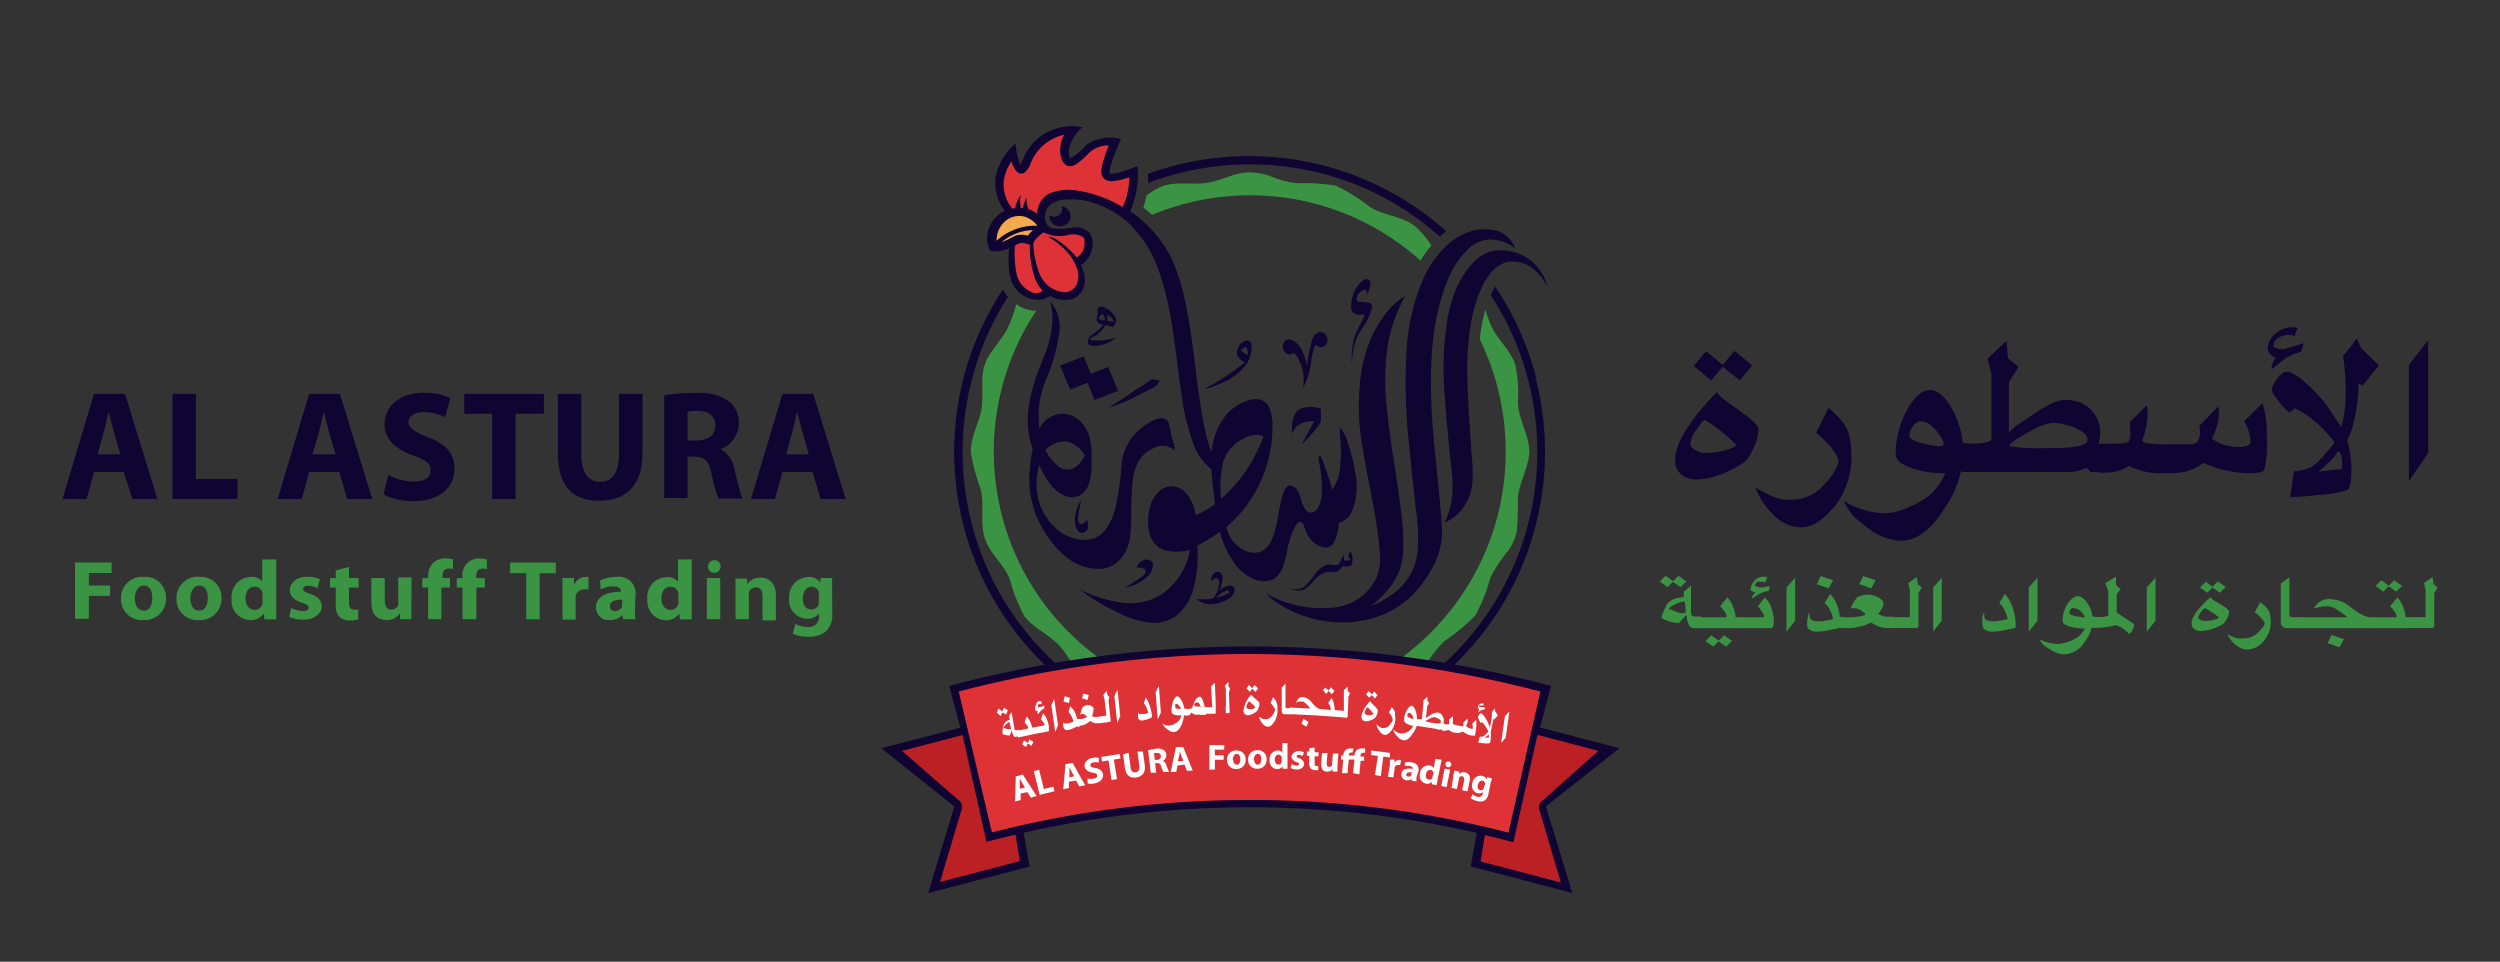 <svg id="Layer_1" data-name="Layer 1" xmlns="http://www.w3.org/2000/svg" viewBox="0 0 200 76.94"><rect x="0" y="0" width="200" height="76.94" fill="#333333" stroke="none"/><defs><style>.cls-1{fill:#0f0432;}.cls-2{fill:#3b9344;}.cls-3{fill:#bb2025;}.cls-4{fill:#df3237;}.cls-5{fill:#f3aa4e;}.cls-6{fill:#fff;}</style></defs><path class="cls-1" d="M84.7,53.3a23.1,23.1,0,0,1-4.44-5.36A23,23,0,0,1,78,29.48a22.56,22.56,0,0,1,2.64-5.73,3,3,0,0,1-.4-.6A23.24,23.24,0,0,0,77.44,29a23.64,23.64,0,0,0,5.15,23.17c.46.49.94,1,1.44,1.43A1.39,1.39,0,0,1,84.7,53.3Z"/><path class="cls-1" d="M122.92,30.31a23.88,23.88,0,0,0-3.31-7.39,6.28,6.28,0,0,0-.35.69,22.88,22.88,0,0,1,3.33,8.31,22.94,22.94,0,0,1-7.34,21.41h.09a1.33,1.33,0,0,1,.69.2l0-.05a23.6,23.6,0,0,0,6.84-23.16Z"/><path class="cls-1" d="M91.84,14.64a23,23,0,0,1,18.34.89,22.71,22.71,0,0,1,5,3.4c.16-.15.34-.29.52-.43a23.89,23.89,0,0,0-5.59-3.72,23.73,23.73,0,0,0-18.3-.86C91.86,14.17,91.86,14.41,91.84,14.64Z"/><path class="cls-2" d="M91.47,16.6c.24.19.47.39.7.59a20.39,20.39,0,0,1,21.47,3.66,8.72,8.72,0,0,1,.87-1.21,6.52,6.52,0,0,0-1.37-1.59c-1-.76-2.43-.8-3.53-1.48a14.56,14.56,0,0,0-2.75-1.72,16.36,16.36,0,0,0-3.13-.19,7.77,7.77,0,0,1-1.91-.49,4.81,4.81,0,0,0-2.27-.36c-1,.13-1.86.61-2.82.79-1.2.23-2.47-.11-3.65.27a5.08,5.08,0,0,0-1.36.77A7.51,7.51,0,0,1,91.47,16.6Z"/><path class="cls-2" d="M122.35,36.07c-.06-1.34-.86-2.52-.92-3.86a11,11,0,0,0-.22-3.09c-.44-1.21-1.52-2.05-2-3.25-.15-.36-.26-.73-.38-1.1-.08.29-.16.61-.24,1s-.16.91-.21,1.37a20.53,20.53,0,0,1,.76,16.23,20.55,20.55,0,0,1-6.05,8.49c-.4.33-.8.64-1.22.94a6.51,6.51,0,0,1,.77,0,1.34,1.34,0,0,1,.7.19l.19.15a1.32,1.32,0,0,1,.44-.08h.17a10.54,10.54,0,0,1,1.41-1.77,16.48,16.48,0,0,0,2.49-2.07,14,14,0,0,0,1.19-3,11.19,11.19,0,0,1,1.4-2.13,4.1,4.1,0,0,0,.71-1.58,25.88,25.88,0,0,0,.09-2.64C121.51,38.6,122.32,37.42,122.35,36.07Z"/><path class="cls-2" d="M87.7,53a1.31,1.31,0,0,1,.55-.13h0a20.67,20.67,0,0,1-4.47-4.24,20.43,20.43,0,0,1-4.06-9.54A20.38,20.38,0,0,1,82.9,24.86h-.15a3,3,0,0,1-1.45-.52,10.3,10.3,0,0,1-.78,2.09c-.42.74-1,1.36-1.44,2.09a3.36,3.36,0,0,0-.43,1.18c-.14.89,0,1.79-.09,2.69-.1,1.34-1,2.54-.88,3.91a17.91,17.91,0,0,0,.78,2.87c.31,1.26-.08,2.6.31,3.85s1.51,2.08,2,3.28a14.31,14.31,0,0,0,1.18,3c.78,1,2.06,1.49,2.89,2.46.38.44.7.95,1,1.42l.19,0a1.3,1.3,0,0,1,.49.1,1.39,1.39,0,0,1,.76-.24A1.5,1.5,0,0,1,87.7,53Z"/><path class="cls-3" d="M74.93,70.81,81.83,69l-.42-2.45-.22,0q-1.09.25-2.16.54l-1.91-8.55L71.69,60l4.84,4.1a.5.5,0,0,1,.23.6Z"/><path class="cls-3" d="M123.54,64.11l4.84-4.1-5.47-1.43L121,67.14l-2.11-.53-.23,0L118.24,69l6.9,1.81-1.82-6.1A.5.5,0,0,1,123.54,64.11Z"/><path class="cls-4" d="M123.32,55.14a92.92,92.92,0,0,0-23.38-3h-.26a92.79,92.79,0,0,0-23,3l-.22,0,2.73,11.62.22-.06a82.09,82.09,0,0,1,20.28-2.61h.35a82.35,82.35,0,0,1,20.52,2.61l.22.06,2.73-11.62Z"/><path id="_Path_" data-name="&lt;Path&gt;" class="cls-1" d="M129.56,59.86,123.2,58.2l.89-3.32a93.5,93.5,0,0,0-24.15-3.16h-.26a92.85,92.85,0,0,0-23.74,3.16l.89,3.33-6.32,1.65,5.84,4.66-2.1,6.93,8.12-2.13-.48-2.7h0a81.45,81.45,0,0,1,36.19,0h.06l-.48,2.69,8.12,2.13-2.11-6.93ZM75.2,70.56l1.73-5.8a.68.68,0,0,0-.31-.8l-4.46-3.89L77,58.8l1.92,8.55c.75-.2,1.53-.39,2.32-.58h0l.34,2.12ZM100.07,64h-.35A82.9,82.9,0,0,0,79.4,66.58l-.05,0L76.7,55.32h0a92,92,0,0,1,22.93-3h.26a93.06,93.06,0,0,1,23.34,3h0L120.68,66.6l-.05,0A82.21,82.21,0,0,0,100.07,64Zm24.8,6.6-6.42-1.68.34-2.11h0c.78.18,1.54.38,2.28.57L123,58.79l4.87,1.28L123.46,64a.67.67,0,0,0-.31.8Z"/><path class="cls-4" d="M80.79,16.91A3.45,3.45,0,0,1,81,12.27s.38,1.3.7,1.27,1-2.48,2.57-2.86a7.82,7.82,0,0,1,1.86-.34s-1.55,1.48-.76,2.53,1.34-1.27,2.52-1.37l1.19-.11a7.18,7.18,0,0,0-.5,2.55c.21.54,2.22-.31,2.22-.31s-.21,2.9-.7,3.28-1.21-.38-1.91-.77S85,15,83.94,15.71a1.63,1.63,0,0,0-.53,1.94A3.17,3.17,0,0,0,80.79,16.91Z"/><path class="cls-4" d="M83.6,18.27a2.54,2.54,0,0,0,1.92.35c1.23-.2,1.61.26,1.61,1.07S86.19,21,86.19,21,87,22.44,86,23.38a1.61,1.61,0,0,1-2.1,0,1.79,1.79,0,0,1-2.76-.84,5.67,5.67,0,0,1-.2-3,1.86,1.86,0,0,1,1.32-.47A2.93,2.93,0,0,1,83.6,18.27Z"/><path class="cls-5" d="M83.41,17.93s-3.18-2.6-4,1.45a.78.78,0,0,0,.86.24c.56-.18,1.34-.86,1.93-.67Z"/><g id="_1" data-name="1"><path class="cls-1" d="M123.8,22.93a3.82,3.82,0,0,0-3.92-2.9h0a3.07,3.07,0,0,0-.52.06,3.15,3.15,0,0,0-1.41.82,6.9,6.9,0,0,0-1.53,2.39,11.63,11.63,0,0,0-.73,3,25.27,25.27,0,0,0-.11,5.36c.12,1.87.32,3.73.5,5.59a11.42,11.42,0,0,1,.09,2.48,5.82,5.82,0,0,1-.61,2.07,2.83,2.83,0,0,0,.68-.38,3.4,3.4,0,0,0,.94-1,3.83,3.83,0,0,0,.61-1.8,13.85,13.85,0,0,0-.06-2.23c-.13-1.92-.27-3.83-.33-5.74a23.71,23.71,0,0,1,.33-5.12c.32-1.41,1.06-4.26,3-4.6h0l.09,0,.29,0c1.71,0,2.69,2,2.69,2a.06.06,0,0,0,0,0Z"/><path class="cls-1" d="M117.37,18.61a3.85,3.85,0,0,1,2.55-.1,2.53,2.53,0,0,1,1.32,1.39,3.21,3.21,0,0,0-2.26-.73,2.64,2.64,0,0,0-1.38.62,7.16,7.16,0,0,0-1.76,2.55,18.56,18.56,0,0,0-1.28,5.79c-.08,1.06-.1,2.13-.08,3.2s.07,2.1.16,3.15c.21,2.45.51,4.9.69,7.36a6.14,6.14,0,0,1-.5,3.11,9.75,9.75,0,0,1-1.7,2.51,7.42,7.42,0,0,1-2.32,1.64,8.67,8.67,0,0,1-3.86.68,9.45,9.45,0,0,1-4.62-1.45,6.3,6.3,0,0,1-1.07-.86,9,9,0,0,0,5,1.16,4.53,4.53,0,0,0,2-.49,4.27,4.27,0,0,0,1.85-1.91,3.92,3.92,0,0,0,.27-2.06c-.21-2.74-.89-5.41-1.33-8.11a18.89,18.89,0,0,1-.14-6.32,11.55,11.55,0,0,1,.79-2.71,9.82,9.82,0,0,1,1.43-2.28,5,5,0,0,1,1.28-1.06,12.3,12.3,0,0,0-1.55,5.4,20.27,20.27,0,0,0,.15,4.12c.2,2,.57,4,.85,6,.09.71.2,1.41.28,2.12a18.19,18.19,0,0,1,.1,3,4.78,4.78,0,0,1-.75,2.23,7.62,7.62,0,0,1-1.86,1.94,7.71,7.71,0,0,0,2.22-1.33,4.68,4.68,0,0,0,1.55-3,15.1,15.1,0,0,0-.15-3.55c-.18-1.71-.37-3.42-.53-5.13a43.57,43.57,0,0,1-.2-7.31A16.72,16.72,0,0,1,114,22a8.43,8.43,0,0,1,1.72-2.34A4.6,4.6,0,0,1,117.37,18.61Z"/><path class="cls-1" d="M109.07,22.43a.38.38,0,0,1,.51,0,.66.66,0,0,1,0,.55,3.23,3.23,0,0,1-.21.62c0-.13,0-.28-.12-.38s-.26,0-.35.08a.8.8,0,0,0-.36.69c0,.1.14.14.23.16a3.56,3.56,0,0,1,.86.11c.16.06.15.25.12.39a4.14,4.14,0,0,1-.72,1.53,4.56,4.56,0,0,0-.77,1.83,10.61,10.61,0,0,0-.11,1.12,6.32,6.32,0,0,1,.17-2c.17-.72.64-1.31.87-2a1.44,1.44,0,0,1-.77,0,.62.62,0,0,1-.33-.56,3.13,3.13,0,0,1,.31-1.38A2.07,2.07,0,0,1,109.07,22.43Z"/><path class="cls-1" d="M83.84,10.55a4.32,4.32,0,0,1,2.76-.37,3.27,3.27,0,0,0-1,1.44,1.52,1.52,0,0,0,0,1.07,5.56,5.56,0,0,0,1.32-1.1,3.31,3.31,0,0,1,2.76-.46c-.24.51-.45,1-.64,1.56a4.12,4.12,0,0,0-.28,1.2,3.17,3.17,0,0,0,1-.15A13.31,13.31,0,0,0,91,13.28a7.36,7.36,0,0,1-.58,3.62,9.92,9.92,0,0,1,2.7,2.74,7.33,7.33,0,0,1,.84,1.59,17.15,17.15,0,0,1,.73,2.34c.33,1.4.55,2.82.74,4.24.15,1,.23,2,.38,3,.17,1.23.34,2.45.61,3.66a10.41,10.41,0,0,0,.51,1.73,5.42,5.42,0,0,1,.94-2.72A3.79,3.79,0,0,1,100,32a1.66,1.66,0,0,1,.91,0,1,1,0,0,1,.59.52,3.59,3.59,0,0,1,.3,1.65,10.75,10.75,0,0,1-1.68,5.7,10.56,10.56,0,0,1-2,2.29A2.63,2.63,0,0,0,99.5,44a1.81,1.81,0,0,0,1.29.16,1.77,1.77,0,0,0,.89-.84,4.59,4.59,0,0,0,.35-1c.13-.41.17-.84.27-1.26a7.86,7.86,0,0,1,.42-1.77.72.72,0,0,1,.46-.47,1,1,0,0,1,.52.28c.38.46.36,1.11.69,1.59a.59.59,0,0,0,.42.32.76.76,0,0,0,.66-.44,2.58,2.58,0,0,0,.28-1.16,11.4,11.4,0,0,0-.2-2.33,1.06,1.06,0,0,1,0-.68,1.39,1.39,0,0,1,.26.44c.28.76.54,1.54.78,2.33a3.62,3.62,0,0,0,.63-2.05,10.23,10.23,0,0,0,0-2.07,3.29,3.29,0,0,1,0-.83,2.72,2.72,0,0,1,.54,1,14.32,14.32,0,0,1,.69,2.8,5.25,5.25,0,0,1-.26,2.83,1.78,1.78,0,0,1-1.1,1,3.48,3.48,0,0,1-.38,1.55.75.75,0,0,1-.7.4,1.86,1.86,0,0,1-1.27-.8,3.63,3.63,0,0,1-.43-.94c-.06-.14-.16-.31-.33-.3s-.29.24-.39.39a6.94,6.94,0,0,0-.57,1.66,10.22,10.22,0,0,1-.39,1.54,1.9,1.9,0,0,1-.68.94,1.82,1.82,0,0,1-1.58.06A3.63,3.63,0,0,1,98.71,45a7.22,7.22,0,0,1-1.12-2.46,14,14,0,0,1-1.81,1.12,9.62,9.62,0,0,1-.38,3.66,4,4,0,0,1-1.3,1.94,3,3,0,0,1-2,.56,7.25,7.25,0,0,1-2.52-.74,18.45,18.45,0,0,1-3.19-1.91,11.55,11.55,0,0,0,3.08,1A5.26,5.26,0,0,0,92,48a4.85,4.85,0,0,0,1.33-.75A5.56,5.56,0,0,0,95.2,44a3.93,3.93,0,0,1-2.07,0A1.82,1.82,0,0,1,92,42.81a3.9,3.9,0,0,1,0-2.22,2.44,2.44,0,0,1,.93-1.45,1.54,1.54,0,0,1,1.72.07,3.27,3.27,0,0,1,1,2,7.41,7.41,0,0,0,1.55-.87c-.12-.93-.23-1.87-.29-2.81a4.37,4.37,0,0,1-1.43-2,17.5,17.5,0,0,1-.93-3.84c-.2-1.16-.32-2.33-.48-3.5s-.29-2.24-.52-3.35a23.25,23.25,0,0,0-.81-3.08,9.85,9.85,0,0,0-2.18-3.65,7.46,7.46,0,0,0-2.83-1.79A5.75,5.75,0,0,0,84.91,16a1.74,1.74,0,0,0-1.06.55,1.31,1.31,0,0,0-.13,1.35.72.72,0,0,0,.57.38,5,5,0,0,0,1.49-.07,1.63,1.63,0,0,1,1.33.36,1.54,1.54,0,0,1,.26,1.32,2,2,0,0,1-.92,1.33,2.26,2.26,0,0,1,.29,1.62,1.5,1.5,0,0,1-1,1.09A2.33,2.33,0,0,1,84,23.67a1.58,1.58,0,0,1-1.13.3A2.28,2.28,0,0,1,81,22.69a3.42,3.42,0,0,1-.27-1.09,8.54,8.54,0,0,1,0-1.75,2.33,2.33,0,0,1-1.51.22,2.11,2.11,0,0,1-.21-1.44,2.48,2.48,0,0,1,1.37-1.76,3.72,3.72,0,0,1-.73-2.71,4.77,4.77,0,0,1,1.59-2.68,6.85,6.85,0,0,0,.37,1.73c.18-.3.28-.63.45-.93A4.07,4.07,0,0,1,83.84,10.55Zm.26.62A3.77,3.77,0,0,0,82.48,13a1.8,1.8,0,0,1-.48.78.48.48,0,0,1-.6,0,1.69,1.69,0,0,1-.47-.87,3.43,3.43,0,0,0-.64,1.68,3.15,3.15,0,0,0,.69,2.1l.24-.05a2.35,2.35,0,0,1,.45-1.05,2.48,2.48,0,0,0,0,1.05l.18,0a1.66,1.66,0,0,1,.29-.82,1.73,1.73,0,0,0,.13.9,3.24,3.24,0,0,1,.71.38,1.84,1.84,0,0,1,.84-1.55,3.77,3.77,0,0,1,2-.35,9.9,9.9,0,0,1,4,1.37,6,6,0,0,0,.52-2.39,5.48,5.48,0,0,1-1.33.31.85.85,0,0,1-.74-.25,1,1,0,0,1-.14-.78,9.14,9.14,0,0,1,.57-1.82,2.19,2.19,0,0,0-1.6.61,5.58,5.58,0,0,1-1,.88.82.82,0,0,1-.74.12,1,1,0,0,1-.48-.68,2.39,2.39,0,0,1,.27-1.79A4,4,0,0,0,84.1,11.17Zm-3.73,6.57a2,2,0,0,0-.64,1.52A4.6,4.6,0,0,1,83,18.06,2.22,2.22,0,0,0,82,17.34,1.69,1.69,0,0,0,80.37,17.74Zm-.25,1.64a9.19,9.19,0,0,0,1.1-.52,1.59,1.59,0,0,1,1,0,3,3,0,0,1,.42-.45A4,4,0,0,0,80.12,19.38Zm2.66-.13a.47.47,0,0,0-.12.34,7.84,7.84,0,0,0,.46,2.2,2.55,2.55,0,0,0,.81,1.13,2.38,2.38,0,0,0,1.24.46,1.09,1.09,0,0,0,.9-.5,1.66,1.66,0,0,0,.1-1.36,3.89,3.89,0,0,0-1-1.57,5.28,5.28,0,0,0-1.33-1,1.22,1.22,0,0,1,.54.12,7.16,7.16,0,0,1,1.76,1.53,1.34,1.34,0,0,0,.61-.89c0-.26.09-.59-.15-.77a1.52,1.52,0,0,0-1.11-.15,2.82,2.82,0,0,1-2-.2A2.64,2.64,0,0,0,82.78,19.25Zm-1.58.39a7.7,7.7,0,0,0,.17,2.44,2.09,2.09,0,0,0,1.25,1.33.87.87,0,0,0,.79-.14,3.47,3.47,0,0,1-.64-1.08,7.44,7.44,0,0,1-.38-2.61,2.67,2.67,0,0,0-.68-.15A1.42,1.42,0,0,0,81.2,19.64ZM99.66,35a3.13,3.13,0,0,0-1.78,1.89,8.18,8.18,0,0,0-.18,3,11.93,11.93,0,0,0,3.38-5A1.81,1.81,0,0,0,99.66,35Z"/><path class="cls-1" d="M84,24.11a3,3,0,0,1,.75,2.44,14.09,14.09,0,0,1-1.15,4,7.55,7.55,0,0,0-.44,3.71,2.19,2.19,0,0,1,1.41-1.11,2,2,0,0,1,1.52.28,2.68,2.68,0,0,1,1.11,1.7,6.41,6.41,0,0,1,.12,1.58,5.67,5.67,0,0,1-.17,1.84,1.67,1.67,0,0,1-.73,1.06,1.48,1.48,0,0,1-1.36,0,3.22,3.22,0,0,1-1.17-1.06,5.91,5.91,0,0,1-.74-1.38,5.2,5.2,0,0,0,.06,3.24,4.75,4.75,0,0,0,1.52,2.07,3.52,3.52,0,0,0,2.19.71,2,2,0,0,0,1.38-.65,4.42,4.42,0,0,0,.93-1.92,20.84,20.84,0,0,0,.49-3.43,4.18,4.18,0,0,1,1-2.38,4.4,4.4,0,0,1,1.23-1A1.86,1.86,0,0,1,93,33.46a.58.58,0,0,1,.5.41c.11.43.19.88.3,1.31A4.07,4.07,0,0,1,94,36c-.25-.08-.45-.28-.71-.31a1.53,1.53,0,0,0-1,.16,2.59,2.59,0,0,0-1.18,1,4.62,4.62,0,0,0-.53,2c-.07.78-.08,1.56-.09,2.33A13.94,13.94,0,0,1,90.4,43a3.28,3.28,0,0,1-.92,1.89,2.36,2.36,0,0,1-1.42.62,4.22,4.22,0,0,1-2.42-.69A7.19,7.19,0,0,1,84,43.18a7.88,7.88,0,0,1-1.64-5.25,11.16,11.16,0,0,1,.22-1.83.52.52,0,0,0,0-.3,7,7,0,0,1-.26-3.36,14.25,14.25,0,0,1,.89-3.14c.21-.55.46-1.09.62-1.65a7,7,0,0,0,.35-2.57A5.37,5.37,0,0,0,84,24.11ZM83.63,36a3.78,3.78,0,0,0,1.19,1.41,1.12,1.12,0,0,0,1.12,0,1.9,1.9,0,0,0,.84-1,2.29,2.29,0,0,0-1.47-1.09A2.2,2.2,0,0,0,83.63,36Z"/><path class="cls-1" d="M84.81,29.25l1.89-.74.57,1.39,1.38-.54c.27.63.53,1.27.79,1.91L87.55,32,87,30.62l-1.38.54C85.33,30.52,85.07,29.88,84.81,29.25Z"/><path class="cls-1" d="M84.93,16.49a.92.92,0,0,1,.65.5.78.78,0,0,1-.36,1,.87.87,0,0,1-1.13-.24,1,1,0,0,1-.15-.54.69.69,0,0,0,.87-.07A.63.63,0,0,0,84.93,16.49Z"/></g><g id="_3" data-name="3"><path class="cls-1" d="M87.86,24.63c.14-.17.4-.11.57,0a1.77,1.77,0,0,1,.86.87.9.9,0,0,1-.24.64L88.43,26a2.09,2.09,0,0,1-.74.82c-.17.12-.41.17-.53.36A4.32,4.32,0,0,0,89.29,27a3,3,0,0,1-1.59.68c-.21,0-.47,0-.62-.15a.61.61,0,0,1,.19-.7,4.59,4.59,0,0,0,1-.83c-.19-.06-.43-.1-.51-.3a1,1,0,0,1,.09-.62C87.81,24.94,87.75,24.76,87.86,24.63Zm0,.82a.87.87,0,0,0,.52.19.73.73,0,0,0-.13-.5C88.06,25.1,88,25.31,87.86,25.45Zm.73-.25c0,.16,0,.32,0,.47a4.86,4.86,0,0,0,.55.07A1,1,0,0,0,88.59,25.2Z"/><path class="cls-1" d="M105.49,26.58a.56.56,0,0,1,.68.43.55.55,0,0,1-.92.57,3.75,3.75,0,0,0-.35,1.31,5.74,5.74,0,0,1-.66,2.14,3.6,3.6,0,0,0-.37-2.32,1.32,1.32,0,0,0-.32-.45c-.17,0-.35.15-.52.08a.65.65,0,0,1-.2-1.08.56.56,0,0,1,.64,0,1.76,1.76,0,0,1,.69.79,4.63,4.63,0,0,1,.39,1.21,18.46,18.46,0,0,1,.38-1.94A1,1,0,0,1,105.49,26.58Z"/><path class="cls-1" d="M99.27,27.51a.81.81,0,0,1,.57-.27.35.35,0,0,1,.29.34,2.5,2.5,0,0,1-.39,1.52,4.7,4.7,0,0,1-1.52,1.32,13.46,13.46,0,0,1-1.77.71.67.67,0,0,1,.14-.15,17.74,17.74,0,0,0,3-2,1.14,1.14,0,0,1-.62-.58A1,1,0,0,1,99.27,27.51Zm0,.47a1.2,1.2,0,0,0,.55.41c0-.19,0-.43-.1-.57S99.37,27.89,99.24,28Z"/><path class="cls-1" d="M92,30.43c.24-.17.53,0,.79,0a1.39,1.39,0,0,1-.49.58c-.9.38-1.73.93-2.65,1.27-.32.12-.64.23-1,.33.76-.44,1.5-.92,2.21-1.43C91.3,30.94,91.66,30.67,92,30.43Z"/><path class="cls-1" d="M104.27,32.62a2.73,2.73,0,0,1,1.39.06,7.09,7.09,0,0,1,0,1c0,.18-.14.3-.23.43a15,15,0,0,1-1.29,1.46c.31-.63.65-1.24,1-1.87a2,2,0,0,0-1.32.34,1.29,1.29,0,0,0-.45.69,3.23,3.23,0,0,1,.26-1.69A1.09,1.09,0,0,1,104.27,32.62Z"/><path class="cls-1" d="M86,41.38A3,3,0,0,1,86.5,40a8.86,8.86,0,0,0-.26,1.61.35.35,0,0,0,.24.32c.22,0,.34-.2.47-.34a1.11,1.11,0,0,1,.08.67.55.55,0,0,1-.5.38.46.46,0,0,1-.36-.26A1.62,1.62,0,0,1,86,41.38Z"/><path class="cls-1" d="M107.86,44.47a2.39,2.39,0,0,1,.15-.37,1,1,0,0,1,.16.89c0,.11-.06.24-.17.29a.89.89,0,0,1-.58,0,1.13,1.13,0,0,1-.51.46c-.23.1-.49,0-.73,0a2.1,2.1,0,0,0-1.09.74,2.83,2.83,0,0,1-.77.69,1.43,1.43,0,0,1-1.09-.09,1.46,1.46,0,0,0,1.14-.15,9.33,9.33,0,0,0,.94-1.14,1.71,1.71,0,0,1,.93-.63c.26,0,.55.11.8,0s.21-.57.47-.74c0,.14,0,.27,0,.41a2.74,2.74,0,0,0,.5,0C108,44.66,107.9,44.56,107.86,44.47Z"/><path class="cls-1" d="M90.92,45.44a1,1,0,0,1,.64-.66c.28-.06.66.08.68.4a1.3,1.3,0,0,1-.51,1A3.33,3.33,0,0,1,90,47a10.38,10.38,0,0,0,1.51-1,.35.35,0,0,0,.06-.47A.73.73,0,0,0,90.92,45.44Z"/><path class="cls-1" d="M97,46a.48.48,0,0,1,.51-.24.42.42,0,0,1,.28.39,2.23,2.23,0,0,1-.3,1.18,1.45,1.45,0,0,1,.88-.49c.17,0,.4.13.42.32a1,1,0,0,1-.44.7,2.79,2.79,0,0,1-1.7.48,1.83,1.83,0,0,1-.94-.42,5.78,5.78,0,0,0,1.1,0c.22,0,.37-.22.48-.39s.16-.51.24-.76a.43.43,0,0,0-.19-.52c-.18,0-.31.13-.44.23A.79.79,0,0,1,97,46Zm1,1.3a2.25,2.25,0,0,0-.73.53,3.28,3.28,0,0,0,1.1-.43C98.34,47.27,98.21,47.18,98.08,47.25Z"/></g><path class="cls-6" d="M80.18,56.92l.14-.3.31.21-.14.32L80.18,57l-.13.29L79.74,57l.15-.32Zm1.35,2-.19,0a.23.23,0,0,1-.22,0,1.48,1.48,0,0,1-.17-.42.13.13,0,0,0,0-.09l-.17.43,0,0a1.51,1.51,0,0,1-.45-.07.18.18,0,0,1-.14-.12s0-.24.09-.61a.63.63,0,0,1,.37-.41l.14-.07-.07-.24.2-.35.23,1.28c0,.13.07.19.15.17l.22-.05Zm-.66-.68c-.08-.32-.12-.48-.13-.49a1.21,1.21,0,0,0-.48.47l.32.11a.41.41,0,0,0,.19,0C80.85,58.37,80.89,58.34,80.87,58.29Z"/><path class="cls-6" d="M82.79,58.71,81.44,59l-.09-.53.91-.19s0,0,0-.07a.68.68,0,0,0-.11-.2.67.67,0,0,0-.19-.21l.18-.48a1.52,1.52,0,0,1,.29.45,2.84,2.84,0,0,1,.15.44l.11,0Zm-.57.73.13-.3.32.22-.15.31-.3-.2-.14.29-.31-.21.15-.32Z"/><path class="cls-6" d="M83.91,58.09c0,.26,0,.4,0,.41l-1.17.22-.09-.52.91-.17s0,0,0-.07a.82.82,0,0,0-.13-.23q-.14-.19-.15-.18l.16-.49a1.28,1.28,0,0,1,.3.46A2.53,2.53,0,0,1,83.91,58.09Zm-.57-1.76s-.08,0-.18,0H83.1a.17.17,0,0,0-.06.09.21.21,0,0,0,0,.12,0,0,0,0,0,0,0c0,.05.1.06.21,0l.09,0,.2-.11v.25l-.2.11a2.3,2.3,0,0,0-.2.22l-.1.13s0,0,0,0A.38.38,0,0,1,83,57l0-.13s0,0-.09,0a.17.17,0,0,1-.09-.06.71.71,0,0,1,.06-.44c.06-.17.14-.26.23-.28h.19Z"/><path class="cls-6" d="M84.64,58l-.22.58-.31-2.16.22-.52Z"/><path class="cls-6" d="M86.17,58.12l-.15.07-.23.1a1.08,1.08,0,0,1-.35.11.31.31,0,0,1-.27-.06s-.09-.11-.11-.26,0,0,0-.1a1,1,0,0,1,0-.2c0-.09,0-.15,0-.18s0-.05,0-.06h0l0,.12c0,.12,0,.19.1.21a.5.5,0,0,0,.21,0l.12,0a.47.47,0,0,0,.17-.07c.14,0,.21-.09.21-.11a2.19,2.19,0,0,0-.15-.39,1.42,1.42,0,0,0-.24-.34l.13-.45A1.35,1.35,0,0,1,86,57a3.13,3.13,0,0,1,.19.61l.11,0,.07.53-.14,0Zm-1-2.42.43.13-.09.42-.43-.13Z"/><path class="cls-6" d="M88,57.85h-.1a.8.8,0,0,1-.68-.18l-.17.14a1.45,1.45,0,0,1-.55.24l-.28,0-.06-.53.36,0a1.3,1.3,0,0,0,.44-.17l0,0s-.06-.09-.15-.16a.4.4,0,0,0-.2-.08.48.48,0,0,0-.18.06,1.82,1.82,0,0,1,.07-.3.9.9,0,0,1,.12-.3.67.67,0,0,1,.34-.16.71.71,0,0,1,.2,0,.69.69,0,0,1,.19.1.51.51,0,0,1,.13.12.5.5,0,0,1,0,.16,1.31,1.31,0,0,1-.12.48.45.45,0,0,0,.41.08h.09Zm-1.34-2.37.44.13L87,56l-.43-.14Z"/><path class="cls-6" d="M88.75,55.76l-.07.29.18,1.64-.07.06-.87.11-.06-.53.65-.08-.15-1.31-.09-.34.26-.33.07.34Z"/><path class="cls-6" d="M89.62,57.29l-.24.56-.23-2.17.25-.51Z"/><path class="cls-6" d="M92.15,57.21v.11s0,.07,0,.08l-.16.07-.23.08a1.35,1.35,0,0,1-.36.09.32.32,0,0,1-.26-.08c-.06,0-.09-.12-.1-.27a.22.22,0,0,1,0-.09V57a1.55,1.55,0,0,1,0-.18s0-.05,0-.05h0l0,.12c0,.12.05.19.1.22a.39.39,0,0,0,.21,0l.12,0a.45.45,0,0,0,.17,0c.15-.05.22-.08.21-.1a1.64,1.64,0,0,0-.13-.39,1.18,1.18,0,0,0-.22-.36l.16-.45a1.68,1.68,0,0,1,.26.49A3.44,3.44,0,0,1,92.15,57.21Z"/><path class="cls-6" d="M92.87,57l-.25.55-.17-2.17.26-.5Z"/><path class="cls-6" d="M94.56,57.9c-.17.43-.39.65-.65.67a.77.77,0,0,1-.45-.17,1.48,1.48,0,0,1-.26-.21,1,1,0,0,1-.2-.31,1,1,0,0,0,.31.15,1.08,1.08,0,0,0,.34,0,1,1,0,0,0,.37-.15,1.14,1.14,0,0,0,.34-.29,1.79,1.79,0,0,0,.16-.37h-.06A1.29,1.29,0,0,1,94,57.2c-.17-.05-.26-.14-.27-.24a2,2,0,0,1,.13-.89c.1-.23.2-.35.31-.36s.25.11.37.36a1.89,1.89,0,0,1,.2.61h.09l0,.54h-.12A2.28,2.28,0,0,1,94.56,57.9Zm-.09-1.2a.58.58,0,0,0-.11-.2.53.53,0,0,0-.16-.17.27.27,0,0,0-.12,0l-.06,0a.18.18,0,0,0,0,.07.36.36,0,0,0,0,.09.27.27,0,0,0,0,.09c0,.06.07.1.2.13l.26,0S94.47,56.73,94.47,56.7Z"/><path class="cls-6" d="M95.94,57.16a.83.83,0,0,1-.35,0,1.14,1.14,0,0,1-.3-.17.29.29,0,0,1-.3.26h-.21l0-.54c.38,0,.57,0,.59-.08s.06-.16.11-.28a1.38,1.38,0,0,1,.22-.44.34.34,0,0,1,.27-.17.18.18,0,0,1,.16.1,1.55,1.55,0,0,1,.17.42q.06.24.09.39h.1l0,.54h-.23l-.08,0A.54.54,0,0,1,95.94,57.16Zm.12-.54a.72.72,0,0,0-.08-.27q-.08-.16-.21-.15a.16.16,0,0,0-.09,0,.46.46,0,0,0-.13.12c0,.06-.06.1,0,.13s0,0,0,0l.14.07a.79.79,0,0,0,.22,0H96S96.06,56.65,96.06,56.62Zm1.45.48-1.13,0,0-.53.6,0-.09-1.65.29-.31.1,2h.22Z"/><path class="cls-6" d="M98.41,55.11l-.1.28L98.37,57l-.07.05-.88,0,0-.54h.65l0-1.31-.07-.36.28-.29,0,.35Z"/><path class="cls-6" d="M100.1,55.57l.1.13.32.28c.15.13.23.22.23.28a.89.89,0,0,1-.06.36.86.86,0,0,1-.13.26,1.09,1.09,0,0,1-.29.2,1,1,0,0,1-.45.14.33.33,0,0,1-.24-.1.36.36,0,0,1-.1-.27A2.31,2.31,0,0,1,100.1,55.57Zm.32,1a2.84,2.84,0,0,0-.5-.47.52.52,0,0,0-.11.17.59.59,0,0,0-.1.28.14.14,0,0,0,0,.06.27.27,0,0,0,.25.11.92.92,0,0,0,.28,0C100.36,56.63,100.41,56.6,100.42,56.57Zm-.24-1.51.18-.26.28.27-.2.28-.27-.26-.17.26-.28-.27.2-.28Z"/><path class="cls-6" d="M102.2,56.77a1.76,1.76,0,0,1-.21.9c-.19.32-.38.48-.56.47a.6.6,0,0,1-.43-.25,1.62,1.62,0,0,1-.28-.51l.08,0,.14.09.11.06.12,0h.14a.64.64,0,0,0,.49-.32,1.13,1.13,0,0,0,.2-.39c0-.14-.12-.32-.35-.57l.19-.48.16.19a1,1,0,0,1,.11.2.66.66,0,0,1,.07.25A2.46,2.46,0,0,1,102.2,56.77Z"/><path class="cls-6" d="M103.28,57.14h-.47c-.1,0-.18,0-.21-.08a.39.39,0,0,1-.06-.23V55l.3-.31v1.83c0,.08,0,.12.09.13h.35Z"/><path class="cls-6" d="M105.64,57.25l-2.45-.12V56.6l1.62.08a.69.69,0,0,0-.12-.16,2.29,2.29,0,0,0-.27-.27.49.49,0,0,0-.32-.14,1.1,1.1,0,0,0-.42.1,2,2,0,0,1,.17-.29.46.46,0,0,1,.42-.15,1,1,0,0,1,.67.43c.09.11.19.21.28.3a1.25,1.25,0,0,0,.34.22h.08Zm-1.37.27.41.22-.15.39-.41-.22Z"/><path class="cls-6" d="M106.92,57.35l-1.38-.1,0-.53.93.07s0,0,0-.06a.81.81,0,0,0-.07-.23,1,1,0,0,0-.14-.26l.26-.41a1.21,1.21,0,0,1,.19.51,2.19,2.19,0,0,1,.07.47h.11Zm-.63-2.12.19-.25.27.3-.21.26-.25-.27-.19.24-.26-.29L106,55Z"/><path class="cls-6" d="M108,55.46l-.12.27-.07,1.64-.07.05-.88-.08,0-.53.65.06,0-1.31,0-.36.31-.26,0,.34Z"/><path class="cls-6" d="M109.63,56.09a.83.83,0,0,0,.09.15l.3.3c.14.15.21.25.21.31a1,1,0,0,1-.09.35.7.7,0,0,1-.15.24,1.26,1.26,0,0,1-.3.17,1.06,1.06,0,0,1-.46.09.35.35,0,0,1-.24-.12.44.44,0,0,1-.08-.28A2.31,2.31,0,0,1,109.63,56.09Zm.24,1s-.14-.2-.46-.52a.69.69,0,0,0-.13.16.56.56,0,0,0-.11.27.13.13,0,0,0,0,.06.3.3,0,0,0,.25.14.69.69,0,0,0,.28,0C109.81,57.17,109.86,57.14,109.87,57.12Zm-.12-1.53.19-.24.26.3-.22.26-.24-.28-.2.23-.25-.3.21-.25Z"/><path class="cls-6" d="M111.63,57.5a1.67,1.67,0,0,1-.27.88c-.21.29-.41.43-.6.41a.64.64,0,0,1-.4-.3,1.46,1.46,0,0,1-.25-.54l.08.07.13.1.11.07.12.05.13,0a.62.62,0,0,0,.51-.26c.15-.19.23-.31.23-.37a1,1,0,0,0-.3-.6l.22-.46.14.2a1.06,1.06,0,0,1,.11.21.71.71,0,0,1,0,.26A1.13,1.13,0,0,1,111.63,57.5Z"/><path class="cls-6" d="M113,58.7c-.23.38-.48.56-.74.52a.94.94,0,0,1-.43-.25l-.22-.26a1,1,0,0,1-.15-.35.89.89,0,0,0,.28.21,1.15,1.15,0,0,0,.33.11,1,1,0,0,0,.4-.07,1.39,1.39,0,0,0,.37-.22,1.33,1.33,0,0,0,.21-.33H113a1.53,1.53,0,0,1-.45-.16c-.16-.09-.23-.19-.23-.29a1.89,1.89,0,0,1,.26-.85c.13-.21.25-.3.36-.29s.23.16.32.43a2.08,2.08,0,0,1,.1.64h.1l0,.53-.12,0A2,2,0,0,1,113,58.7Zm.08-1.2a.55.55,0,0,0-.07-.21.6.6,0,0,0-.14-.2.17.17,0,0,0-.12-.06.07.07,0,0,0-.06,0l-.06.05a.41.41,0,0,0-.05.09.31.31,0,0,0,0,.08c0,.06.06.11.18.17a.86.86,0,0,0,.26.09C113,57.54,113.07,57.53,113.07,57.5Z"/><path class="cls-6" d="M114.94,58.32l-1.64-.26,0-.52c.3,0,.45,0,.45,0l.12-1.22,0-.29.32-.29v.33l.15.19-.17.25-.09.95a.93.93,0,0,1,.26-.19A1.32,1.32,0,0,1,115,57a.62.62,0,0,1,.23.08.68.68,0,0,1,.26.68.83.83,0,0,1,0,.15h.11l0,.53-.23,0-.06-.1A.43.43,0,0,1,114.94,58.32Zm.33-.55c0-.09,0-.18-.18-.26a1.07,1.07,0,0,0-.33-.14.87.87,0,0,0-.27.07c-.29.13-.43.22-.44.26a2.51,2.51,0,0,0,.63.14C115.07,57.9,115.26,57.87,115.27,57.77Z"/><path class="cls-6" d="M117.68,58.84a1.76,1.76,0,0,1-.42-.16l-.24-.16a0,0,0,0,1,0,0h0a.94.94,0,0,1-.26.1.9.9,0,0,1-.35,0,1,1,0,0,1-.53-.24.49.49,0,0,1-.37.06h-.09l.06-.53q.41.09.45,0a.34.34,0,0,0,0-.15,1.31,1.31,0,0,0,0-.2l.3-.26a.11.11,0,0,1,0,.08v.11l0,.14a1.31,1.31,0,0,1,0,.15.81.81,0,0,1,0,.11.06.06,0,0,0,0,0s0,0,.05.06l.26.07.4.07a.17.17,0,0,0,.13,0,.37.37,0,0,0,0-.16.26.26,0,0,0,0-.13l.34-.31v.09s0,.12,0,.19a1.17,1.17,0,0,1-.13.3.68.68,0,0,0,.41.23h.14s0,0,0,0a1.07,1.07,0,0,0-.06-.41l.32-.29a2.06,2.06,0,0,1,0,.61,2.91,2.91,0,0,1-.1.63.11.11,0,0,1-.11,0Z"/><path class="cls-6" d="M119.26,58.54a3.47,3.47,0,0,1,0,.57c0,.22-.07.33-.11.35a1.66,1.66,0,0,1-.48,0l-.41-.05.12-.47h.13a.43.43,0,0,0,.25-.1l.31-.31a2.68,2.68,0,0,0-.26-.47,1.75,1.75,0,0,0-.26-.29l-.1.06a.68.68,0,0,1-.12-.21.61.61,0,0,1-.09-.29.45.45,0,0,1,.1-.17c.06-.07.11-.1.15-.1s.25.19.46.57a3.21,3.21,0,0,1,.16.37,1.52,1.52,0,0,1,.09.26s0,0,0-.13a2.66,2.66,0,0,0,.08-.33,4.5,4.5,0,0,0,.07-.85l.08-.08c.06-.07.12-.13.17-.2l0,.19.23.38-.3.32-.06-.06a4.43,4.43,0,0,1-.13.63A3.61,3.61,0,0,1,119.26,58.54Zm-.44-1.94-.06.15a1.05,1.05,0,0,0-.26.07l-.23.16v0a.25.25,0,0,1,.08-.17.27.27,0,0,1-.09-.21.24.24,0,0,1,0-.14.27.27,0,0,1,.1-.11.31.31,0,0,1,.13-.06.23.23,0,0,1,.14,0l.08,0-.07.15s0,0-.09,0h-.09l-.07,0a.1.1,0,0,0-.06,0,.09.09,0,0,0,0,.07.05.05,0,0,0,0,.05.13.13,0,0,0,.09,0h0ZM118.74,59l.37,0V59q0-.23,0-.24s0,0,0,0A1.85,1.85,0,0,1,118.74,59Z"/><path class="cls-6" d="M120.46,59l-.37.45.3-2.14.36-.4Z"/><path class="cls-6" d="M81.65,63.48V64l-.44.12.05-2,.56-.16,1.11,1.72-.46.13-.28-.44ZM82,63l-.23-.37-.19-.34h0c0,.12,0,.27,0,.38v.43Z"/><path class="cls-6" d="M82.71,61.69l.42-.11.38,1.54.76-.19.09.37-1.19.29Z"/><path class="cls-6" d="M85.51,62.53l0,.52-.45.09.18-2,.57-.11,1,1.79-.47.09-.25-.46Zm.42-.43-.21-.38-.17-.35h0c0,.12,0,.27,0,.39l0,.43Z"/><path class="cls-6" d="M87,62.28a1.05,1.05,0,0,0,.51,0c.2,0,.29-.13.26-.26s-.12-.17-.37-.21-.58-.19-.63-.47.17-.63.62-.71a1.23,1.23,0,0,1,.51,0l0,.37a1,1,0,0,0-.42,0c-.19,0-.26.14-.25.24s.14.16.41.2.55.22.6.49-.14.64-.67.74a1.24,1.24,0,0,1-.56,0Z"/><path class="cls-6" d="M88.68,60.83l-.52.09-.06-.37,1.48-.23.06.36-.53.09.25,1.56-.44.07Z"/><path class="cls-6" d="M90.29,60.22l.15,1.11c0,.34.19.49.41.46s.34-.21.29-.55L91,60.12l.43,0,.15,1.08c.08.6-.19.93-.69,1s-.81-.17-.9-.78l-.14-1.08Z"/><path class="cls-6" d="M91.85,60c.14,0,.35-.07.59-.1a1,1,0,0,1,.64.09.5.5,0,0,1,.23.39.54.54,0,0,1-.3.51h0c.15,0,.23.16.3.33a5.57,5.57,0,0,0,.22.54l-.45,0a2,2,0,0,1-.18-.43c-.08-.24-.17-.3-.36-.28h-.13l.09.77-.44,0Zm.53.79h.17c.22,0,.34-.15.32-.32s-.15-.26-.35-.23l-.2,0Z"/><path class="cls-6" d="M94.2,61.24l-.1.52-.45,0,.43-2,.58,0,.76,1.9-.47,0-.19-.49Zm.47-.37-.16-.4-.13-.37h0c0,.12,0,.27-.06.39l-.09.42Z"/><path class="cls-6" d="M96.75,59.61l1.19,0,0,.36-.75,0,0,.45.7,0v.36l-.7,0,0,.79-.44,0Z"/><path class="cls-6" d="M99.65,60.75a.71.71,0,0,1-.73.77.7.7,0,0,1-.76-.71.71.71,0,0,1,.75-.77A.69.69,0,0,1,99.65,60.75Zm-1,0c0,.24.11.42.3.42s.28-.18.27-.44-.09-.42-.29-.42S98.61,60.58,98.62,60.79Z"/><path class="cls-6" d="M101.33,60.74a.71.71,0,0,1-.74.76.7.7,0,0,1-.74-.73.71.71,0,0,1,.76-.75A.68.68,0,0,1,101.33,60.74Zm-1,0c0,.24.1.43.29.43s.28-.18.28-.43-.08-.43-.28-.43S100.31,60.55,100.31,60.76Z"/><path class="cls-6" d="M103,59.44l0,1.64v.42h-.39v-.2h0a.52.52,0,0,1-.45.23.65.65,0,0,1-.59-.75.67.67,0,0,1,.65-.74.41.41,0,0,1,.37.17h0v-.77Zm-.46,1.23a.25.25,0,0,0,0-.08.28.28,0,0,0-.25-.22c-.2,0-.31.18-.31.4s.11.39.29.4a.26.26,0,0,0,.26-.21.34.34,0,0,0,0-.1Z"/><path class="cls-6" d="M103.34,61.13a.81.81,0,0,0,.37.12c.14,0,.19,0,.2-.11s0-.11-.2-.17-.4-.28-.39-.44.24-.46.59-.45a1.16,1.16,0,0,1,.4.1l-.09.3a1,1,0,0,0-.3-.09c-.11,0-.17,0-.18.11s.05.1.23.17.37.25.36.46-.22.45-.63.43a1,1,0,0,1-.45-.12Z"/><path class="cls-6" d="M105.17,59.8l0,.38.31,0,0,.32-.31,0,0,.52c0,.17,0,.25.16.26h.13v.33a1.07,1.07,0,0,1-.29,0,.53.53,0,0,1-.33-.14.64.64,0,0,1-.1-.43l0-.58h-.19l0-.33.19,0v-.27Z"/><path class="cls-6" d="M107,61.27a4.12,4.12,0,0,0,0,.46l-.39,0v-.2h0a.54.54,0,0,1-.46.2c-.29,0-.48-.22-.45-.66l.06-.83.44,0-.06.77c0,.2,0,.33.2.34a.23.23,0,0,0,.23-.14s0-.05,0-.09l.06-.84.44,0Z"/><path class="cls-6" d="M108.25,61.85l.1-1.09-.45,0-.1,1.09-.44,0,.1-1.09-.18,0,0-.32.18,0v0a.59.59,0,0,1,.2-.44.57.57,0,0,1,.45-.12l.18,0-.09.32-.11,0c-.13,0-.18.09-.19.24v0l.45,0v0a.72.72,0,0,1,.22-.46.61.61,0,0,1,.41-.1,1,1,0,0,1,.23,0l0,.34-.14,0a.22.22,0,0,0-.23.23v.08l.29,0,0,.33-.28,0-.1,1.09Z"/><path class="cls-6" d="M110.23,60.47l-.53-.06,0-.37,1.49.19,0,.36-.53-.06-.19,1.57L110,62Z"/><path class="cls-6" d="M111.19,61.23c0-.2,0-.34,0-.46l.37,0,0,.26h0a.42.42,0,0,1,.43-.24l.09,0-.06.41-.12,0a.29.29,0,0,0-.33.18.3.3,0,0,0,0,.1l-.1.71-.44-.06Z"/><path class="cls-6" d="M113.32,62.17a2.73,2.73,0,0,0,0,.35l-.39-.07v-.14h0a.56.56,0,0,1-.43.11.44.44,0,0,1-.38-.51c0-.36.41-.48.9-.4v0c0-.08,0-.19-.23-.22a.74.74,0,0,0-.4,0l0-.29a1.15,1.15,0,0,1,.56,0,.55.55,0,0,1,.52.7Zm-.37-.39c-.23,0-.41,0-.44.16a.15.15,0,0,0,.15.19.24.24,0,0,0,.25-.12.19.19,0,0,0,0-.08Z"/><path class="cls-6" d="M115.33,60.78,115,62.4c0,.15-.06.32-.07.41l-.38-.07,0-.2h0a.5.5,0,0,1-.48.15.65.65,0,0,1-.47-.82.67.67,0,0,1,.76-.63.43.43,0,0,1,.34.22h0l.13-.75Zm-.66,1.15a.22.22,0,0,0,0-.08.27.27,0,0,0-.22-.26c-.2,0-.33.12-.37.34s0,.41.23.44a.26.26,0,0,0,.29-.16l0-.1Z"/><path class="cls-6" d="M115.3,62.88l.27-1.39.44.08-.28,1.4Zm.8-1.69a.23.23,0,0,1-.46-.09.21.21,0,0,1,.27-.17A.22.22,0,0,1,116.1,61.19Z"/><path class="cls-6" d="M116.27,62.09c0-.18.07-.32.09-.45l.37.08,0,.2h0a.51.51,0,0,1,.48-.13c.28.06.45.29.36.7l-.17.82-.43-.09.16-.77c0-.18,0-.31-.15-.35a.27.27,0,0,0-.26.12.3.3,0,0,0,0,.1l-.17.8-.43-.09Z"/><path class="cls-6" d="M119.08,63.5a.84.84,0,0,1-.36.57.94.94,0,0,1-.6,0,1.22,1.22,0,0,1-.47-.23l.16-.3a.9.9,0,0,0,.38.2.34.34,0,0,0,.44-.28l0-.09h0a.5.5,0,0,1-.42.09.62.62,0,0,1-.42-.81.67.67,0,0,1,.8-.58.44.44,0,0,1,.33.28h0l.06-.17.37.09c0,.09-.06.2-.11.41Zm-.28-.72s0-.06,0-.08a.26.26,0,0,0-.19-.25c-.16,0-.32.08-.38.33s0,.39.2.43a.24.24,0,0,0,.27-.12s0-.07,0-.11Z"/><path class="cls-2" d="M133.85,46.49l.42-.43.64.45-.47.46-.61-.42-.42.42-.63-.45.47-.46Zm2.24,3.76h-.46a.58.58,0,0,1-.46-.14,1.5,1.5,0,0,1-.22-.73.19.19,0,0,0-.08-.16l-.56.63h-.13a4.63,4.63,0,0,1-1-.27c-.17-.06-.26-.14-.26-.24a6.19,6.19,0,0,1,.44-1,1.44,1.44,0,0,1,1-.52l.34-.07,0-.41.58-.49v2.14c0,.22.1.33.28.33h.53Zm-1.23-1.31a4.2,4.2,0,0,0-.1-.84,2.88,2.88,0,0,0-1.28.58l.68.29a1.06,1.06,0,0,0,.43.08C134.78,49.05,134.88,49,134.86,48.94Z"/><path class="cls-2" d="M139.11,50.25h-3.22v-.87h2.17s.07,0,.07-.11a1,1,0,0,0-.19-.36,1.47,1.47,0,0,0-.34-.4l.59-.71a1.92,1.92,0,0,1,.48.81,2.66,2.66,0,0,1,.18.77h.26Zm-1.61,1,.42-.43.64.45-.46.46-.62-.42-.42.42-.62-.44.46-.46Z"/><path class="cls-2" d="M141.91,49.6c0,.43-.07.65-.21.65h-2.79v-.87h2.15c.05,0,.07,0,.07-.11a1.24,1.24,0,0,0-.23-.41c-.15-.22-.24-.34-.28-.34l.56-.72a1.77,1.77,0,0,1,.52.82A3.38,3.38,0,0,1,141.91,49.6Zm-.69-3a.75.75,0,0,0-.4-.06h-.16s-.11,0-.17.12a.35.35,0,0,0-.11.19s0,0,0,0,.22.14.48.14l.22,0,.5-.12-.08.4a3.3,3.3,0,0,0-.48.12,3.47,3.47,0,0,0-.56.3l-.26.17s-.05,0-.05,0a.63.63,0,0,1,.14-.29l.14-.19-.2-.06q-.18-.06-.18-.12a.92.92,0,0,1,.28-.69.85.85,0,0,1,.64-.37l.22,0a.83.83,0,0,0,.2,0Z"/><path class="cls-2" d="M143.61,49.66l-.69.87V47l.69-.78Z"/><path class="cls-2" d="M147.12,50.25l-.36.08-.57.11a4.48,4.48,0,0,1-.85.09,1,1,0,0,1-.6-.17c-.12-.06-.18-.22-.17-.47v-.15a2.12,2.12,0,0,1,.05-.32,1.88,1.88,0,0,1,.08-.3c0-.06,0-.08.07-.08h0l0,.21c0,.19.07.32.19.36a1.27,1.27,0,0,0,.47.09h.29l.41-.06c.34-.06.51-.1.51-.14a2.89,2.89,0,0,0-.22-.66,2.19,2.19,0,0,0-.45-.61l.45-.71a2.24,2.24,0,0,1,.52.83,4,4,0,0,1,.25,1h.25v.87h-.35Zm-1.47-4.16,1,.33-.36.65-.94-.33Z"/><path class="cls-2" d="M151.45,50.25h-.23a2.4,2.4,0,0,1-1.53-.45l-.42.19a4.84,4.84,0,0,1-1.34.26h-.66v-.87h.86a4.16,4.16,0,0,0,1.08-.18s0-.06,0-.07-.1-.16-.3-.28a1,1,0,0,0-.44-.18,1.73,1.73,0,0,0-.42,0,1.66,1.66,0,0,1,.23-.46,1.57,1.57,0,0,1,.37-.47,2.12,2.12,0,0,1,.83-.17,1.48,1.48,0,0,1,.46.08,1.74,1.74,0,0,1,.41.2,1.62,1.62,0,0,1,.26.22.47.47,0,0,1,.07.28,1.92,1.92,0,0,1-.42.75,1.35,1.35,0,0,0,.95.23h.2Zm-2.4-4.16,1,.33-.35.65-.95-.33Z"/><path class="cls-2" d="M153.74,47l-.26.46v2.7l-.17.08h-2.06v-.87h1.54V47.22l-.13-.58.68-.47.09.57Z"/><path class="cls-2" d="M155.34,49.66l-.69.87V47l.69-.78Z"/><path class="cls-2" d="M161.25,49.94s0,.1,0,.18,0,.12-.1.13l-.37.08-.56.11a4.56,4.56,0,0,1-.85.09,1,1,0,0,1-.6-.17c-.12-.06-.18-.22-.18-.47,0,0,0-.08,0-.15a2.12,2.12,0,0,1,0-.32,1.18,1.18,0,0,1,.08-.3c0-.06,0-.08.07-.08h0l0,.21c0,.19.07.32.18.36a1.35,1.35,0,0,0,.47.09h.3l.41-.06c.34-.06.51-.1.51-.14a2.63,2.63,0,0,0-.23-.66,2,2,0,0,0-.44-.61l.45-.71a2.37,2.37,0,0,1,.52.83A4.21,4.21,0,0,1,161.25,49.94Z"/><path class="cls-2" d="M163,49.66l-.7.87V47l.7-.78Z"/><path class="cls-2" d="M166.77,51.35a2,2,0,0,1-1.63,1,2.22,2.22,0,0,1-1-.32,4.36,4.36,0,0,1-.57-.37,1.46,1.46,0,0,1-.41-.53,2.6,2.6,0,0,0,.7.28,4.27,4.27,0,0,0,.78.11,3.3,3.3,0,0,0,.9-.21,2.47,2.47,0,0,0,.81-.45,1.82,1.82,0,0,0,.44-.58h-.13a4.27,4.27,0,0,1-1.07-.16c-.39-.11-.58-.25-.58-.43a2.51,2.51,0,0,1,.43-1.44c.27-.36.53-.55.79-.55s.56.21.81.63a2.42,2.42,0,0,1,.36,1h.22v.87h-.29A2.87,2.87,0,0,1,166.77,51.35Zm0-2a.73.73,0,0,0-.21-.33,1.09,1.09,0,0,0-.35-.3.77.77,0,0,0-.28-.07.3.3,0,0,0-.15,0,.41.41,0,0,0-.13.1.6.6,0,0,0-.09.15.4.4,0,0,0,0,.15c0,.09.15.16.46.23a4,4,0,0,0,.59.09C166.67,49.45,166.73,49.43,166.73,49.38Z"/><path class="cls-2" d="M170.74,50a1.17,1.17,0,0,1-.4.73,4,4,0,0,0-.49-.44,1.54,1.54,0,0,0-.61-.27,6.56,6.56,0,0,1-1.35.21h-.5v-.87H168a2,2,0,0,0,.66-.1v-2l-.24-.61.86-.52c0,.2,0,.34,0,.42a.63.63,0,0,0,0,.17.68.68,0,0,0,.38.39l-.32.44V49l1.29.87A.25.25,0,0,1,170.74,50Z"/><path class="cls-2" d="M172.44,49.66l-.7.87V47l.7-.78Z"/><path class="cls-2" d="M176.83,47.78a2.16,2.16,0,0,0,.23.22l.73.44c.34.22.52.37.53.47a1.11,1.11,0,0,1-.17.59,1.24,1.24,0,0,1-.31.42,3.76,3.76,0,0,1-1.73.56.9.9,0,0,1-.57-.16.52.52,0,0,1-.21-.44Q175.33,49.11,176.83,47.78Zm.69,1.63a5.66,5.66,0,0,0-1.12-.76c-.06,0-.15.11-.29.28a.84.84,0,0,0-.23.46.12.12,0,0,0,0,.09.75.75,0,0,0,.59.19,2.5,2.5,0,0,0,.66-.09C177.38,49.51,177.5,49.46,177.52,49.41ZM177,46.94l.42-.43.64.45-.47.46L177,47l-.42.42L176,47l.46-.46Z"/><path class="cls-2" d="M181.66,49.7a2.25,2.25,0,0,1-.49,1.49,1.84,1.84,0,0,1-1.33.78,1.51,1.51,0,0,1-1-.4,2.28,2.28,0,0,1-.65-.83l.18.09.32.14.27.1.28,0h.32a1.61,1.61,0,0,0,1.14-.53c.32-.33.48-.55.48-.65s-.28-.53-.81-.92l.45-.79.37.3a1.39,1.39,0,0,1,.27.32,1.11,1.11,0,0,1,.14.41A2.29,2.29,0,0,1,181.66,49.7Z"/><path class="cls-2" d="M184.18,50.25h-1.09a.74.74,0,0,1-.49-.12.46.46,0,0,1-.14-.36V46.69l.69-.52v3c0,.14.08.2.23.2h.8Z"/><path class="cls-2" d="M189.69,50.25H184v-.87h3.76a1.37,1.37,0,0,0-.29-.26,5.6,5.6,0,0,0-.62-.42,1.47,1.47,0,0,0-.76-.2,3.78,3.78,0,0,0-1,.19,2.45,2.45,0,0,1,.39-.48,1.33,1.33,0,0,1,1-.28,2.77,2.77,0,0,1,1.59.65c.22.18.44.33.65.47a3.16,3.16,0,0,0,.8.33h.2Zm-3.17.55,1,.33-.36.65-.94-.33Z"/><path class="cls-2" d="M192.71,50.25h-3.22v-.87h2.17c.05,0,.07,0,.07-.11a1,1,0,0,0-.19-.36,1.31,1.31,0,0,0-.34-.4l.59-.71a1.92,1.92,0,0,1,.48.81,2.66,2.66,0,0,1,.18.77h.26Zm-1.6-3.4.42-.43.64.45-.47.46-.61-.42-.42.42-.63-.45.46-.46Z"/><path class="cls-2" d="M195,47l-.26.46v2.7l-.17.08h-2.06v-.87h1.54V47.22l-.13-.58.68-.47.09.57Z"/><path class="cls-1" d="M137.35,31.36a3.42,3.42,0,0,0,.53.57l1.61,1.16c.76.55,1.16,1,1.18,1.2a3.23,3.23,0,0,1-.38,1.52,3.31,3.31,0,0,1-.68,1.1,6.75,6.75,0,0,1-1.5.85,6,6,0,0,1-2.35.6,1.85,1.85,0,0,1-1.28-.42,1.44,1.44,0,0,1-.47-1.13Q134,34.83,137.35,31.36Zm1.54,4.23a12.72,12.72,0,0,0-2.5-2q-.18.06-.63.72a2.43,2.43,0,0,0-.53,1.2.36.36,0,0,0,.08.24,1.56,1.56,0,0,0,1.32.48,4.75,4.75,0,0,0,1.46-.24C138.58,35.86,138.85,35.72,138.89,35.59Zm-1.07-6.4.94-1.12,1.42,1.17-1,1.19-1.36-1.09-.93,1.09-1.4-1.15,1-1.19Z"/><path class="cls-1" d="M148.11,36.33a6.48,6.48,0,0,1-1.1,3.86c-1,1.36-2,2-2.95,2a3.15,3.15,0,0,1-2.18-1A5.93,5.93,0,0,1,140.43,39l.4.23.72.37a3.73,3.73,0,0,0,1.21.37,4.07,4.07,0,0,0,.72,0A3.39,3.39,0,0,0,146,38.68,4.32,4.32,0,0,0,147.08,37c0-.57-.61-1.37-1.79-2.38l1-2,.81.78a3.63,3.63,0,0,1,.61.83,3.19,3.19,0,0,1,.32,1.07A8.88,8.88,0,0,1,148.11,36.33Z"/><path class="cls-1" d="M155.59,40.62Q154,43.26,152,43.26a4.62,4.62,0,0,1-2.3-.82,14.47,14.47,0,0,1-1.26-1,3.89,3.89,0,0,1-.92-1.38,5.41,5.41,0,0,0,1.56.72,6.43,6.43,0,0,0,1.73.28,5.31,5.31,0,0,0,2-.54,5.83,5.83,0,0,0,1.82-1.15,5.12,5.12,0,0,0,1-1.51h-.29a7.69,7.69,0,0,1-2.4-.42c-.85-.27-1.28-.64-1.28-1.09a7.32,7.32,0,0,1,1-3.73c.6-1,1.18-1.42,1.75-1.42s1.25.54,1.8,1.61a6.92,6.92,0,0,1,.81,2.64h.48v2.26h-.63A8.08,8.08,0,0,1,155.59,40.62Zm-.08-5.11a1.93,1.93,0,0,0-.46-.86,2.74,2.74,0,0,0-.78-.77,1.42,1.42,0,0,0-.63-.17.55.55,0,0,0-.32.1,1.28,1.28,0,0,0-.29.28,1.38,1.38,0,0,0-.2.38,1.18,1.18,0,0,0-.08.39c0,.23.34.43,1,.59a7.06,7.06,0,0,0,1.33.25C155.37,35.7,155.51,35.64,155.51,35.51Z"/><path class="cls-1" d="M165.52,37.76H157l0-2.26c1.54,0,2.32-.12,2.32-.36V29.92L159,28.7l1.52-1.44.12,1.4.84.71-.77,1.19v4.05a5.37,5.37,0,0,1,1.28-1Q164.2,32,165.13,32a3.39,3.39,0,0,1,1.2.17,2.59,2.59,0,0,1,1.67,2.7,5,5,0,0,1-.11.64h.55v2.26h-1.19l-.34-.35A3.07,3.07,0,0,1,165.52,37.76ZM167,35.19c0-.38-.35-.7-1.07-1a5.34,5.34,0,0,0-1.72-.36,4.18,4.18,0,0,0-1.37.44c-1.42.75-2.12,1.22-2.12,1.42a15,15,0,0,0,3.3.14C166,35.87,167,35.65,167,35.19Z"/><path class="cls-1" d="M179.88,37.86a9.8,9.8,0,0,1-2.24-.33,13.16,13.16,0,0,1-1.31-.48c-.06,0-.08,0-.08,0h0a4.54,4.54,0,0,1-1.26.64,6,6,0,0,1-1.83.16,5.45,5.45,0,0,1-2.84-.58,3.36,3.36,0,0,1-1.85.54H168V35.5c1.43,0,2.21,0,2.32-.2a1.28,1.28,0,0,0,.11-.67,4.24,4.24,0,0,0-.06-.84l1.38-1.36a2.12,2.12,0,0,1,.05.33,3.78,3.78,0,0,1,0,.5,3.07,3.07,0,0,1-.07.61c0,.25-.08.47-.13.67s-.1.35-.14.47a.73.73,0,0,0-.07.25c0,.06.12.12.32.18a6,6,0,0,0,1.38.1h2.08a.82.82,0,0,0,.62-.2,1.16,1.16,0,0,0,.2-.7,1.14,1.14,0,0,0-.06-.55l1.53-1.57a1.24,1.24,0,0,1,.06.37,6,6,0,0,1-.08.86,5.22,5.22,0,0,1-.49,1.34,3.67,3.67,0,0,0,2.22.67,1.76,1.76,0,0,0,.69-.14c.13-.07.19-.15.19-.24a4.07,4.07,0,0,0-.51-1.69L181,32.25a7.94,7.94,0,0,1,.34,2.56,9.55,9.55,0,0,1-.19,2.75.65.65,0,0,1-.5.25A6.73,6.73,0,0,1,179.88,37.86Z"/><path class="cls-1" d="M184.31,27.45l-.22.69a5.12,5.12,0,0,0-1.29.55l-1.07.86a.12.12,0,0,1,0-.09,1.11,1.11,0,0,1,.33-.79c-.43-.27-.64-.53-.64-.78a1.37,1.37,0,0,1,.17-.65,1.94,1.94,0,0,1,.44-.55,2.18,2.18,0,0,1,.63-.37,1.84,1.84,0,0,1,.74-.14,1.25,1.25,0,0,1,.4.05l-.25.69q0-.12-.51-.12a1.23,1.23,0,0,0-.42.07,1.21,1.21,0,0,0-.38.18,1.07,1.07,0,0,0-.26.26.56.56,0,0,0-.1.33c0,.07.06.13.18.2a1.06,1.06,0,0,0,.47.09l.19,0Zm3.47,7.79a8.65,8.65,0,0,1,.33,2.41c0,.93-.15,1.44-.31,1.54a9.07,9.07,0,0,1-2.48.42,19.72,19.72,0,0,1-2.1.16l.29-2.06a3.1,3.1,0,0,0,.69-.1,2.33,2.33,0,0,0,1.18-.61c.4-.4.86-.94,1.39-1.59a9.66,9.66,0,0,0-1.64-1.75,8,8,0,0,0-1.53-1l-.45.35a4.76,4.76,0,0,1-.76-.78c-.45-.55-.67-.92-.64-1.12a1.77,1.77,0,0,1,.43-.81c.26-.35.49-.54.68-.56.51-.07,1.41.6,2.71,2a11,11,0,0,1,1.06,1.41c.39.59.61.93.65,1s.06-.11.16-.57a7.35,7.35,0,0,0,.2-1.48,18.33,18.33,0,0,0-.2-3.62l.34-.4a11,11,0,0,0,.75-1l.37.78,1.41,1.38L189,30.85l-.32-.19a15.42,15.42,0,0,1-.29,2.75A8.84,8.84,0,0,1,187.78,35.24Zm-2.32,2.49,1.9-.21v-.38c0-.66-.1-1-.29-1s-.1.06-.16.19A8.05,8.05,0,0,1,185.46,37.73Z"/><path class="cls-1" d="M194.25,36.24l-1.54,2.24V29.21l1.54-2Z"/><path class="cls-2" d="M6,45H8.93v.84H7.11v1h1.7v.83H7.11v1.83H6Z"/><path class="cls-2" d="M13.28,47.85a1.69,1.69,0,0,1-1.82,1.75,1.65,1.65,0,0,1-1.78-1.69,1.69,1.69,0,0,1,1.85-1.76A1.64,1.64,0,0,1,13.28,47.85Zm-2.49,0c0,.57.24,1,.7,1s.69-.4.69-1-.2-1-.69-1S10.79,47.39,10.79,47.88Z"/><path class="cls-2" d="M17.72,47.85A1.69,1.69,0,0,1,15.9,49.6a1.65,1.65,0,0,1-1.78-1.69A1.69,1.69,0,0,1,16,46.15,1.64,1.64,0,0,1,17.72,47.85Zm-2.49,0c0,.57.24,1,.7,1s.69-.4.69-1-.2-1-.69-1S15.23,47.39,15.23,47.88Z"/><path class="cls-2" d="M22.1,44.75v3.8c0,.37,0,.76,0,1h-.95l-.05-.48h0A1.2,1.2,0,0,1,20,49.6a1.53,1.53,0,0,1-1.47-1.69,1.59,1.59,0,0,1,1.55-1.76,1.06,1.06,0,0,1,.9.37h0V44.75ZM21,47.63a.65.65,0,0,0,0-.19.63.63,0,0,0-.62-.5c-.5,0-.74.42-.74.94s.29.91.73.91A.63.63,0,0,0,21,48.3a1.94,1.94,0,0,0,0-.24Z"/><path class="cls-2" d="M23.3,48.64a2.27,2.27,0,0,0,.93.24c.32,0,.46-.1.46-.27s-.11-.25-.5-.38c-.72-.23-1-.6-1-1,0-.62.55-1.09,1.4-1.09a2.39,2.39,0,0,1,1,.2l-.19.71a1.73,1.73,0,0,0-.74-.19c-.26,0-.41.1-.41.26s.13.24.56.39c.65.21.92.53.93,1s-.5,1.07-1.49,1.07a2.67,2.67,0,0,1-1.12-.23Z"/><path class="cls-2" d="M27.92,45.35v.89h.77V47h-.77v1.19c0,.4.11.58.42.58a1.39,1.39,0,0,0,.32,0v.78a2.3,2.3,0,0,1-.69.09,1.15,1.15,0,0,1-.81-.29,1.29,1.29,0,0,1-.3-1V47h-.46v-.75h.46v-.62Z"/><path class="cls-2" d="M32.91,48.47c0,.43,0,.78,0,1.06H32l0-.47h0a1.22,1.22,0,0,1-1.08.54c-.7,0-1.21-.41-1.21-1.43V46.24h1.07V48c0,.48.16.77.54.77a.58.58,0,0,0,.54-.36.51.51,0,0,0,0-.22v-2h1.07Z"/><path class="cls-2" d="M34.25,49.53V47h-.46v-.75h.46v-.13A1.51,1.51,0,0,1,34.68,45a1.48,1.48,0,0,1,1-.33,2.57,2.57,0,0,1,.56.07l0,.79a1.06,1.06,0,0,0-.34-.05c-.36,0-.5.26-.5.59v.17H36V47h-.69v2.54Z"/><path class="cls-2" d="M37,49.53V47h-.46v-.75H37v-.13a1.31,1.31,0,0,1,1.39-1.44,2.66,2.66,0,0,1,.56.07l0,.79a1.13,1.13,0,0,0-.35-.05c-.35,0-.5.26-.5.59v.17h.69V47h-.68v2.54Z"/><path class="cls-2" d="M42.1,45.85H40.81V45h3.65v.86H43.17v3.68H42.1Z"/><path class="cls-2" d="M45,47.32c0-.49,0-.8,0-1.08h.92l0,.6h0a1,1,0,0,1,.93-.69l.23,0v1a1.23,1.23,0,0,0-.29,0,.69.69,0,0,0-.74.52,1.64,1.64,0,0,0,0,.23v1.67H45Z"/><path class="cls-2" d="M50.79,48.73a4.27,4.27,0,0,0,.06.8h-1l-.06-.33h0a1.29,1.29,0,0,1-1,.4,1,1,0,0,1-1.11-1c0-.85.8-1.26,2-1.26v0c0-.18-.1-.43-.62-.43a2.09,2.09,0,0,0-1,.25L48,46.45a2.9,2.9,0,0,1,1.34-.3,1.31,1.31,0,0,1,1.5,1.43Zm-1-.76c-.57,0-1,.13-1,.52a.38.38,0,0,0,.42.39.6.6,0,0,0,.56-.37,1.1,1.1,0,0,0,0-.18Z"/><path class="cls-2" d="M55.34,44.75v3.8c0,.37,0,.76,0,1h-.95l-.05-.48h0a1.2,1.2,0,0,1-1.08.55,1.53,1.53,0,0,1-1.47-1.69,1.59,1.59,0,0,1,1.55-1.76,1.06,1.06,0,0,1,.9.37h0V44.75Zm-1.07,2.88a.65.65,0,0,0,0-.19.63.63,0,0,0-.62-.5c-.5,0-.74.42-.74.94s.29.91.73.91a.63.63,0,0,0,.63-.49,1.94,1.94,0,0,0,0-.24Z"/><path class="cls-2" d="M57.66,45.32a.53.53,0,0,1-.58.51.51.51,0,1,1,.58-.51Zm-1.11,4.21V46.24h1.07v3.29Z"/><path class="cls-2" d="M58.84,47.29c0-.41,0-.76,0-1h.93l0,.45h0a1.25,1.25,0,0,1,1.06-.53c.71,0,1.24.45,1.24,1.42v2H61V47.7c0-.42-.15-.71-.54-.71a.6.6,0,0,0-.55.38.72.72,0,0,0,0,.26v1.9H58.84Z"/><path class="cls-2" d="M66.58,49.05a1.81,1.81,0,0,1-.53,1.48,2.14,2.14,0,0,1-1.39.41,2.88,2.88,0,0,1-1.24-.25l.21-.78a2.18,2.18,0,0,0,1,.25.8.8,0,0,0,.89-.87v-.21h0a1.13,1.13,0,0,1-.93.42,1.47,1.47,0,0,1-1.46-1.6,1.6,1.6,0,0,1,1.57-1.74,1.05,1.05,0,0,1,.94.47h0l0-.39h.93c0,.21,0,.49,0,1Zm-1.07-1.47a1.23,1.23,0,0,0,0-.19.58.58,0,0,0-.58-.45c-.39,0-.7.33-.7.93s.25.88.69.88a.6.6,0,0,0,.58-.41,1.27,1.27,0,0,0,0-.28Z"/><path class="cls-1" d="M7.52,37.76l-.59,2.16H5l2.52-8.41H10l2.59,8.41h-2L9.9,37.76Zm2.11-1.42-.52-1.79c-.15-.5-.3-1.12-.42-1.62h0c-.13.5-.25,1.14-.38,1.62l-.5,1.79Z"/><path class="cls-1" d="M13.8,31.51h1.87v6.81H19v1.6H13.8Z"/><path class="cls-1" d="M24.73,37.76l-.59,2.16H22.21l2.52-8.41h2.46l2.59,8.41h-2l-.64-2.16Zm2.11-1.42-.52-1.79c-.15-.5-.29-1.12-.42-1.62h0c-.12.5-.25,1.14-.38,1.62L25,36.34Z"/><path class="cls-1" d="M31.06,38a4.71,4.71,0,0,0,2.08.53c.86,0,1.31-.37,1.31-.92s-.39-.82-1.39-1.17c-1.37-.5-2.29-1.27-2.29-2.5,0-1.43,1.2-2.52,3.14-2.52a4.75,4.75,0,0,1,2.12.43l-.42,1.52a3.85,3.85,0,0,0-1.72-.4c-.81,0-1.21.39-1.21.81s.46.78,1.54,1.19c1.46.55,2.14,1.32,2.14,2.51,0,1.41-1.06,2.61-3.33,2.61a5.33,5.33,0,0,1-2.35-.53Z"/><path class="cls-1" d="M39.37,33.1H37.14V31.51h6.37V33.1H41.25v6.82H39.37Z"/><path class="cls-1" d="M46.5,31.51v4.83c0,1.46.55,2.2,1.5,2.2s1.52-.7,1.52-2.2V31.51H51.4v4.72c0,2.59-1.3,3.83-3.46,3.83s-3.31-1.19-3.31-3.86V31.51Z"/><path class="cls-1" d="M53.14,31.62a16,16,0,0,1,2.5-.18,4.14,4.14,0,0,1,2.68.67,2.11,2.11,0,0,1,.78,1.77,2.22,2.22,0,0,1-1.47,2.06v0a2.07,2.07,0,0,1,1.11,1.56c.26,1,.5,2.06.66,2.38H57.49a10.24,10.24,0,0,1-.57-2c-.23-1.06-.59-1.33-1.37-1.35H55v3.31H53.14ZM55,35.24h.74c.93,0,1.49-.48,1.49-1.21s-.52-1.16-1.38-1.16a3.59,3.59,0,0,0-.85.06Z"/><path class="cls-1" d="M62.6,37.76,62,39.92H60.08l2.52-8.41h2.46l2.59,8.41h-2L65,37.76Zm2.11-1.42-.52-1.79c-.15-.5-.3-1.12-.42-1.62h0c-.13.5-.25,1.14-.38,1.62l-.5,1.79Z"/><polygon class="cls-4" points="98.02 55.8 98.09 57.52 97.18 57.37 97.25 57.13 97.29 55.33 98.02 55.8"/></svg>